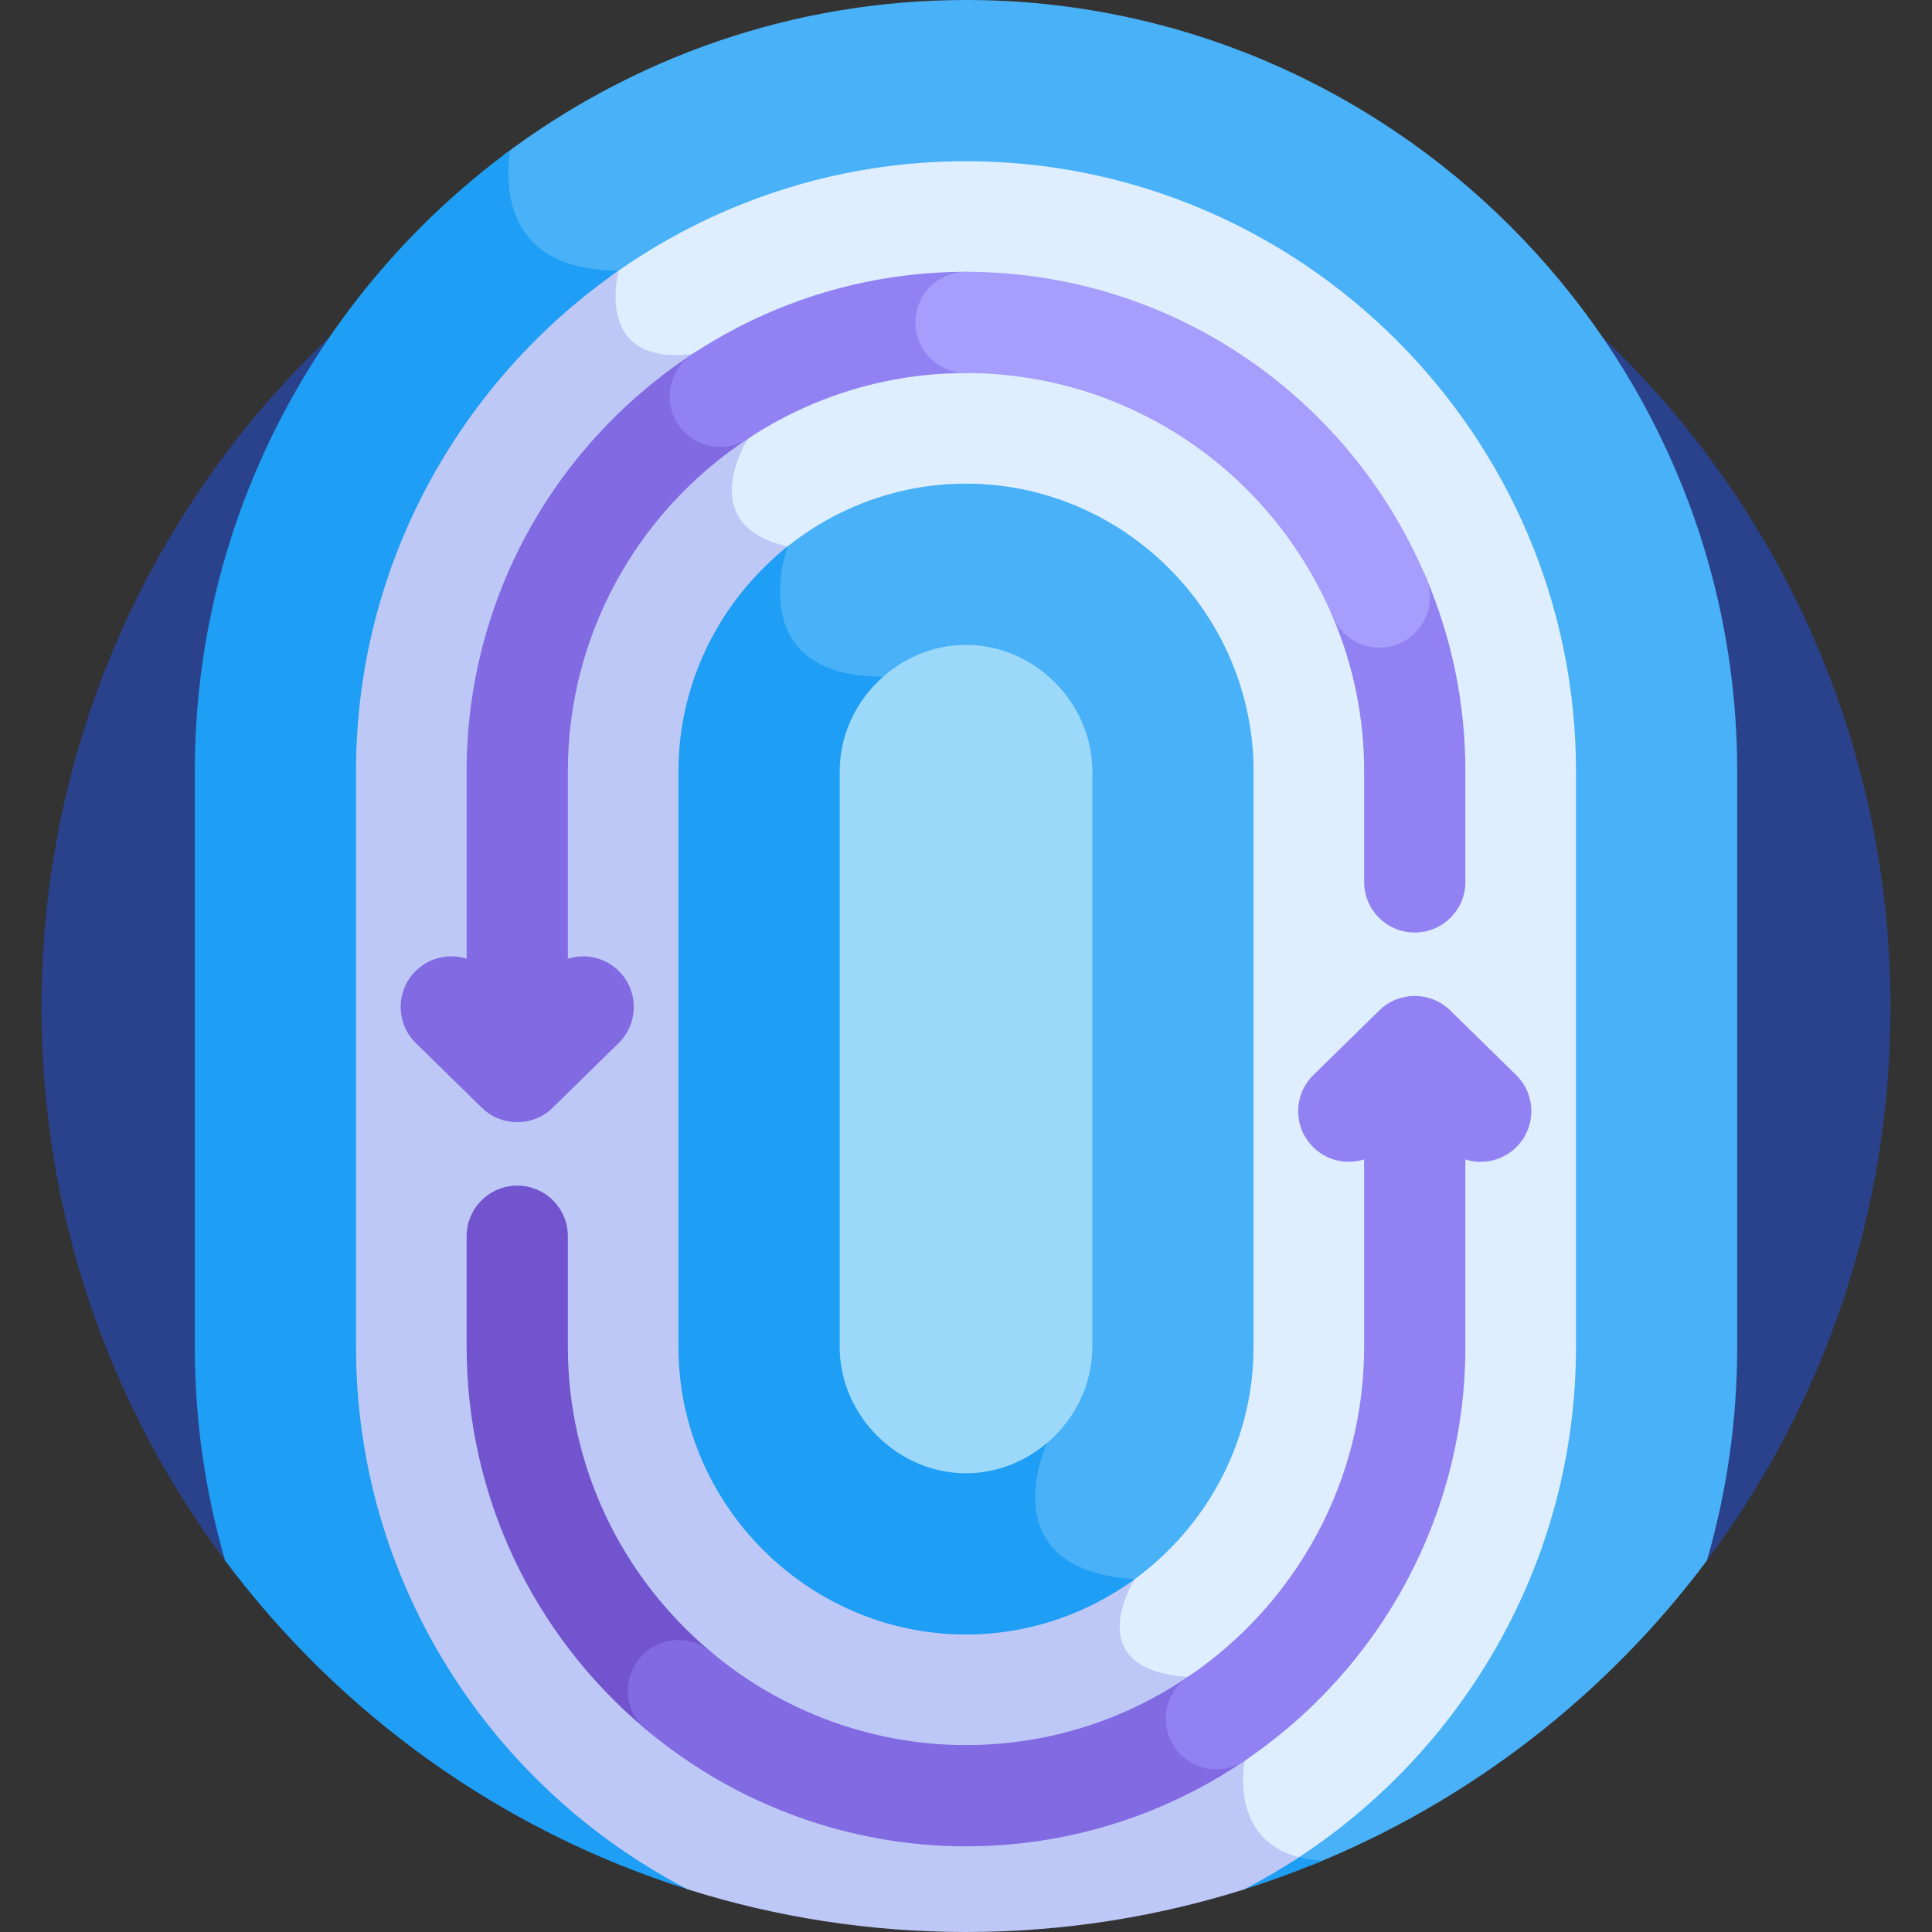 <svg id="Layer_1" enable-background="new 0 0 512 512" height="512" viewBox="0 0 512 512" width="512" xmlns="http://www.w3.org/2000/svg"><rect x="0" y="0" width="512" height="512" fill="#333333" stroke="none"/><g><path d="m59.659 413.57 392.681.001c30.563-40.874 48.662-91.61 48.662-146.573 0-135.311-109.691-245.002-245.002-245.002s-245.002 109.691-245.002 245.002c0 54.963 18.099 105.698 48.661 146.572z" fill="#2a428c"/><path d="m256.001 0c-45.881 0-88.351 15.326-122.556 41.103-.665 6.526-.216 14.873 4.489 21.488 4.748 6.676 12.877 10.229 24.179 10.575-.658 3.635-1.425 11.731 3.282 17.21 3.689 4.295 9.83 5.962 18.258 4.953 7.003-.837 11.712.322 13.993 3.448 4.02 5.511-.266 15.701-.722 16.744-.764 1.215-6.968 11.528-3.381 20.324 1.96 4.806 6.418 8.173 13.263 10.026-1.237 4.271-3.841 16.189 2.358 25.049 4.605 6.583 12.98 9.92 24.895 9.92 10.21 0 24.471 17.385 34.428 100.207 5.767 47.967 7.311 96.547 7.445 101.084-1.019 2.332-6.364 15.686-.21 26.086 3.882 6.561 11.46 10.454 22.543 11.586-1.827 3.628-4.812 11.228-1.653 17.446 2.536 4.992 8.384 7.876 17.386 8.577l14.292 21.102c-.449 2.737-1.655 13.366 5.123 20.732 3.346 3.637 8.072 5.855 14.109 6.651 41.94-16.898 78.134-45.052 104.82-80.74 5.224-17.995 8.034-36.991 8.034-56.612v-152.585c-.002-112.416-91.974-204.374-204.375-204.374z" fill="#49b1f7"/><path d="m329.874 466.593-15.046-22.212c-29.421-1.869-14.127-25.88-14.127-25.88-38.94-2.531-23.262-36.07-23.262-36.07s-5.439-203.091-43.382-203.091-25.338-34.54-25.338-34.54c-25.281-5.7-10.472-28.568-10.472-28.568s11.753-25.565-14.774-22.392-19.505-22.146-19.505-22.146c-28.668 0-30.404-19.862-28.848-31.833-50.548 37.299-83.494 97.242-83.494 164.513v152.586c0 19.621 2.81 38.616 8.034 56.611 30.408 40.667 73.161 71.556 122.696 87.149l147.292-.001c7.096-2.234 14.047-4.792 20.848-7.637-25.949-1.435-20.622-26.489-20.622-26.489z" fill="#1e9ef4"/><path d="m256.001 42.725c-35.027 0-67.543 11.303-94.095 30.431.07.002.136.008.207.01-.658 3.635-1.425 11.731 3.282 17.21 3.689 4.295 9.83 5.962 18.258 4.953 7.003-.837 11.712.322 13.993 3.448 4.02 5.511-.266 15.701-.722 16.744-.764 1.215-6.968 11.528-3.381 20.324 1.96 4.806 6.418 8.173 13.263 10.026-1.237 4.271-3.841 16.189 2.358 25.049 4.605 6.583 12.98 9.92 24.895 9.92 10.21 0 24.471 17.385 34.428 100.207 5.767 47.967 7.311 96.547 7.445 101.084-1.019 2.332-6.364 15.686-.21 26.086 3.882 6.561 11.46 10.454 22.543 11.586-1.827 3.628-4.812 11.228-1.653 17.446 2.536 4.992 8.384 7.876 17.386 8.577l14.292 21.102c-.449 2.737-1.655 13.366 5.123 20.732 2.373 2.58 5.44 4.447 9.176 5.599 45.033-28.778 75.063-79.202 75.063-136.3v-152.585c-.002-88.897-72.762-161.649-161.651-161.649z" fill="#deeeff"/><path d="m329.874 466.593-15.046-22.212c-29.421-1.869-14.127-25.88-14.127-25.88-38.94-2.531-23.262-36.07-23.262-36.07s-5.439-203.091-43.382-203.091-25.338-34.54-25.338-34.54c-25.281-5.7-10.472-28.568-10.472-28.568s11.753-25.565-14.774-22.392c-26.469 3.166-19.537-22.031-19.507-22.14-41.993 29.276-69.617 77.909-69.617 132.675v152.585c0 62.404 35.856 116.849 87.976 143.76 23.255 7.323 48.002 11.28 73.675 11.28 25.674 0 50.422-3.958 73.677-11.281 5.029-2.597 9.902-5.456 14.61-8.547-18.832-4.786-14.413-25.579-14.413-25.579z" fill="#bec8f7"/><path d="m209.163 170.92c4.605 6.583 12.98 9.92 24.895 9.92 10.21 0 24.471 17.385 34.428 100.207 5.767 47.967 7.311 96.547 7.445 101.084-1.019 2.332-6.364 15.686-.21 26.086 3.882 6.561 11.46 10.454 22.543 11.586-.094.186-.192.39-.291.596 20.564-13.708 34.229-37.101 34.229-63.439v-152.586c0-41.805-34.404-76.201-76.201-76.201-18.776 0-36.045 6.956-49.387 18.389-1.281 4.748-3.349 15.929 2.549 24.358z" fill="#49b1f7"/><path d="m256.001 433.16c16.639 0 32.094-5.464 44.684-14.66-38.918-2.54-23.245-36.069-23.245-36.069s-5.44-203.091-43.383-203.091c-37.318 0-25.74-33.411-25.348-34.511-17.563 14.011-28.91 35.552-28.91 59.544v152.587c0 41.805 34.405 76.2 76.202 76.2z" fill="#1e9ef4"/><g><path d="m256.001 390.436c18.146 0 33.476-15.33 33.476-33.476v-152.586c0-18.146-15.33-33.476-33.476-33.476s-33.477 15.33-33.477 33.476v152.586c-.001 18.145 15.33 33.476 33.477 33.476z" fill="#9bd8f9"/></g><g><path d="m137.074 295.249c-7.408 0-13.414-6.006-13.414-13.414v-77.461c0-44.503 22.36-85.824 59.812-110.535 6.184-4.08 14.504-2.376 18.584 3.809 4.08 6.184 2.375 14.504-3.809 18.584-29.905 19.731-47.759 52.682-47.759 88.142v77.461c0 7.408-6.006 13.414-13.414 13.414z" fill="#816ae2"/></g><g><path d="m137.074 297.395c-3.39 0-6.78-1.277-9.388-3.833l-17.476-17.125c-5.292-5.184-5.378-13.677-.193-18.969 5.185-5.291 13.678-5.378 18.969-.192l8.088 7.925 8.088-7.925c5.292-5.186 13.785-5.097 18.969.192 5.185 5.292 5.099 13.785-.193 18.969l-17.476 17.125c-2.607 2.556-5.997 3.833-9.388 3.833z" fill="#816ae2"/></g><g><path d="m190.873 118.452c-4.357 0-8.63-2.119-11.209-6.028-4.08-6.184-2.375-14.504 3.809-18.584 21.62-14.265 46.7-21.805 72.527-21.805 7.408 0 13.414 6.005 13.414 13.414 0 7.408-6.006 13.414-13.414 13.414-20.559 0-40.53 6.006-57.753 17.37-2.274 1.5-4.839 2.219-7.374 2.219z" fill="#9181f2"/></g><g><path d="m374.925 247.132c-7.408 0-13.414-6.006-13.414-13.414v-29.344c0-14.158-2.8-27.921-8.322-40.907-2.899-6.818.278-14.694 7.095-17.593 6.819-2.9 14.694.277 17.594 7.095 6.942 16.325 10.461 33.619 10.461 51.406v29.344c0 7.407-6.005 13.413-13.414 13.413z" fill="#9181f2"/></g><g><path d="m365.54 171.635c-5.219 0-10.18-3.063-12.351-8.168-16.687-39.246-54.836-64.604-97.189-64.604-7.408 0-13.414-6.006-13.414-13.414s6.006-13.414 13.414-13.414c53.133 0 100.972 31.768 121.878 80.934 2.899 6.818-.278 14.694-7.096 17.593-1.712.728-3.492 1.073-5.242 1.073z" fill="#a69dfc"/></g><g><path d="m179.79 461.462c-3.043 0-6.101-1.029-8.614-3.137-30.196-25.332-47.515-62.279-47.515-101.366v-29.344c0-7.408 6.006-13.414 13.414-13.414 7.409 0 13.414 6.006 13.414 13.414v29.344c0 31.136 13.825 60.591 37.929 80.813 5.676 4.761 6.417 13.222 1.655 18.898-2.653 3.162-6.455 4.792-10.283 4.792z" fill="#7255ce"/></g><g><path d="m255.999 489.298c-30.893 0-61.018-11-84.824-30.973-5.675-4.762-6.416-13.222-1.655-18.898 4.761-5.677 13.223-6.417 18.898-1.655 18.984 15.927 42.985 24.698 67.581 24.698 21.016 0 41.359-6.255 58.829-18.089 6.134-4.155 14.473-2.551 18.628 3.582 4.155 6.134 2.551 14.474-3.583 18.629-21.927 14.855-47.472 22.706-73.874 22.706z" fill="#816ae2"/></g><g><path d="m322.363 468.902c-4.3 0-8.525-2.063-11.118-5.892-4.155-6.134-2.551-14.474 3.583-18.63 29.231-19.8 46.683-52.482 46.683-87.422v-77.461c0-7.408 6.006-13.414 13.414-13.414s13.414 6.006 13.414 13.414v77.461c0 43.851-21.856 84.835-58.465 109.634-2.305 1.562-4.922 2.31-7.511 2.31z" fill="#9181f2"/></g><g><path d="m357.45 307.89c-3.479 0-6.955-1.345-9.582-4.025-5.185-5.292-5.099-13.785.193-18.969l17.476-17.125c5.216-5.112 13.561-5.111 18.776-.001l17.477 17.125c5.291 5.185 5.378 13.678.193 18.969-5.184 5.292-13.677 5.377-18.969.194l-8.089-7.926-8.088 7.925c-2.61 2.558-6 3.833-9.387 3.833z" fill="#9181f2"/></g></g></svg>